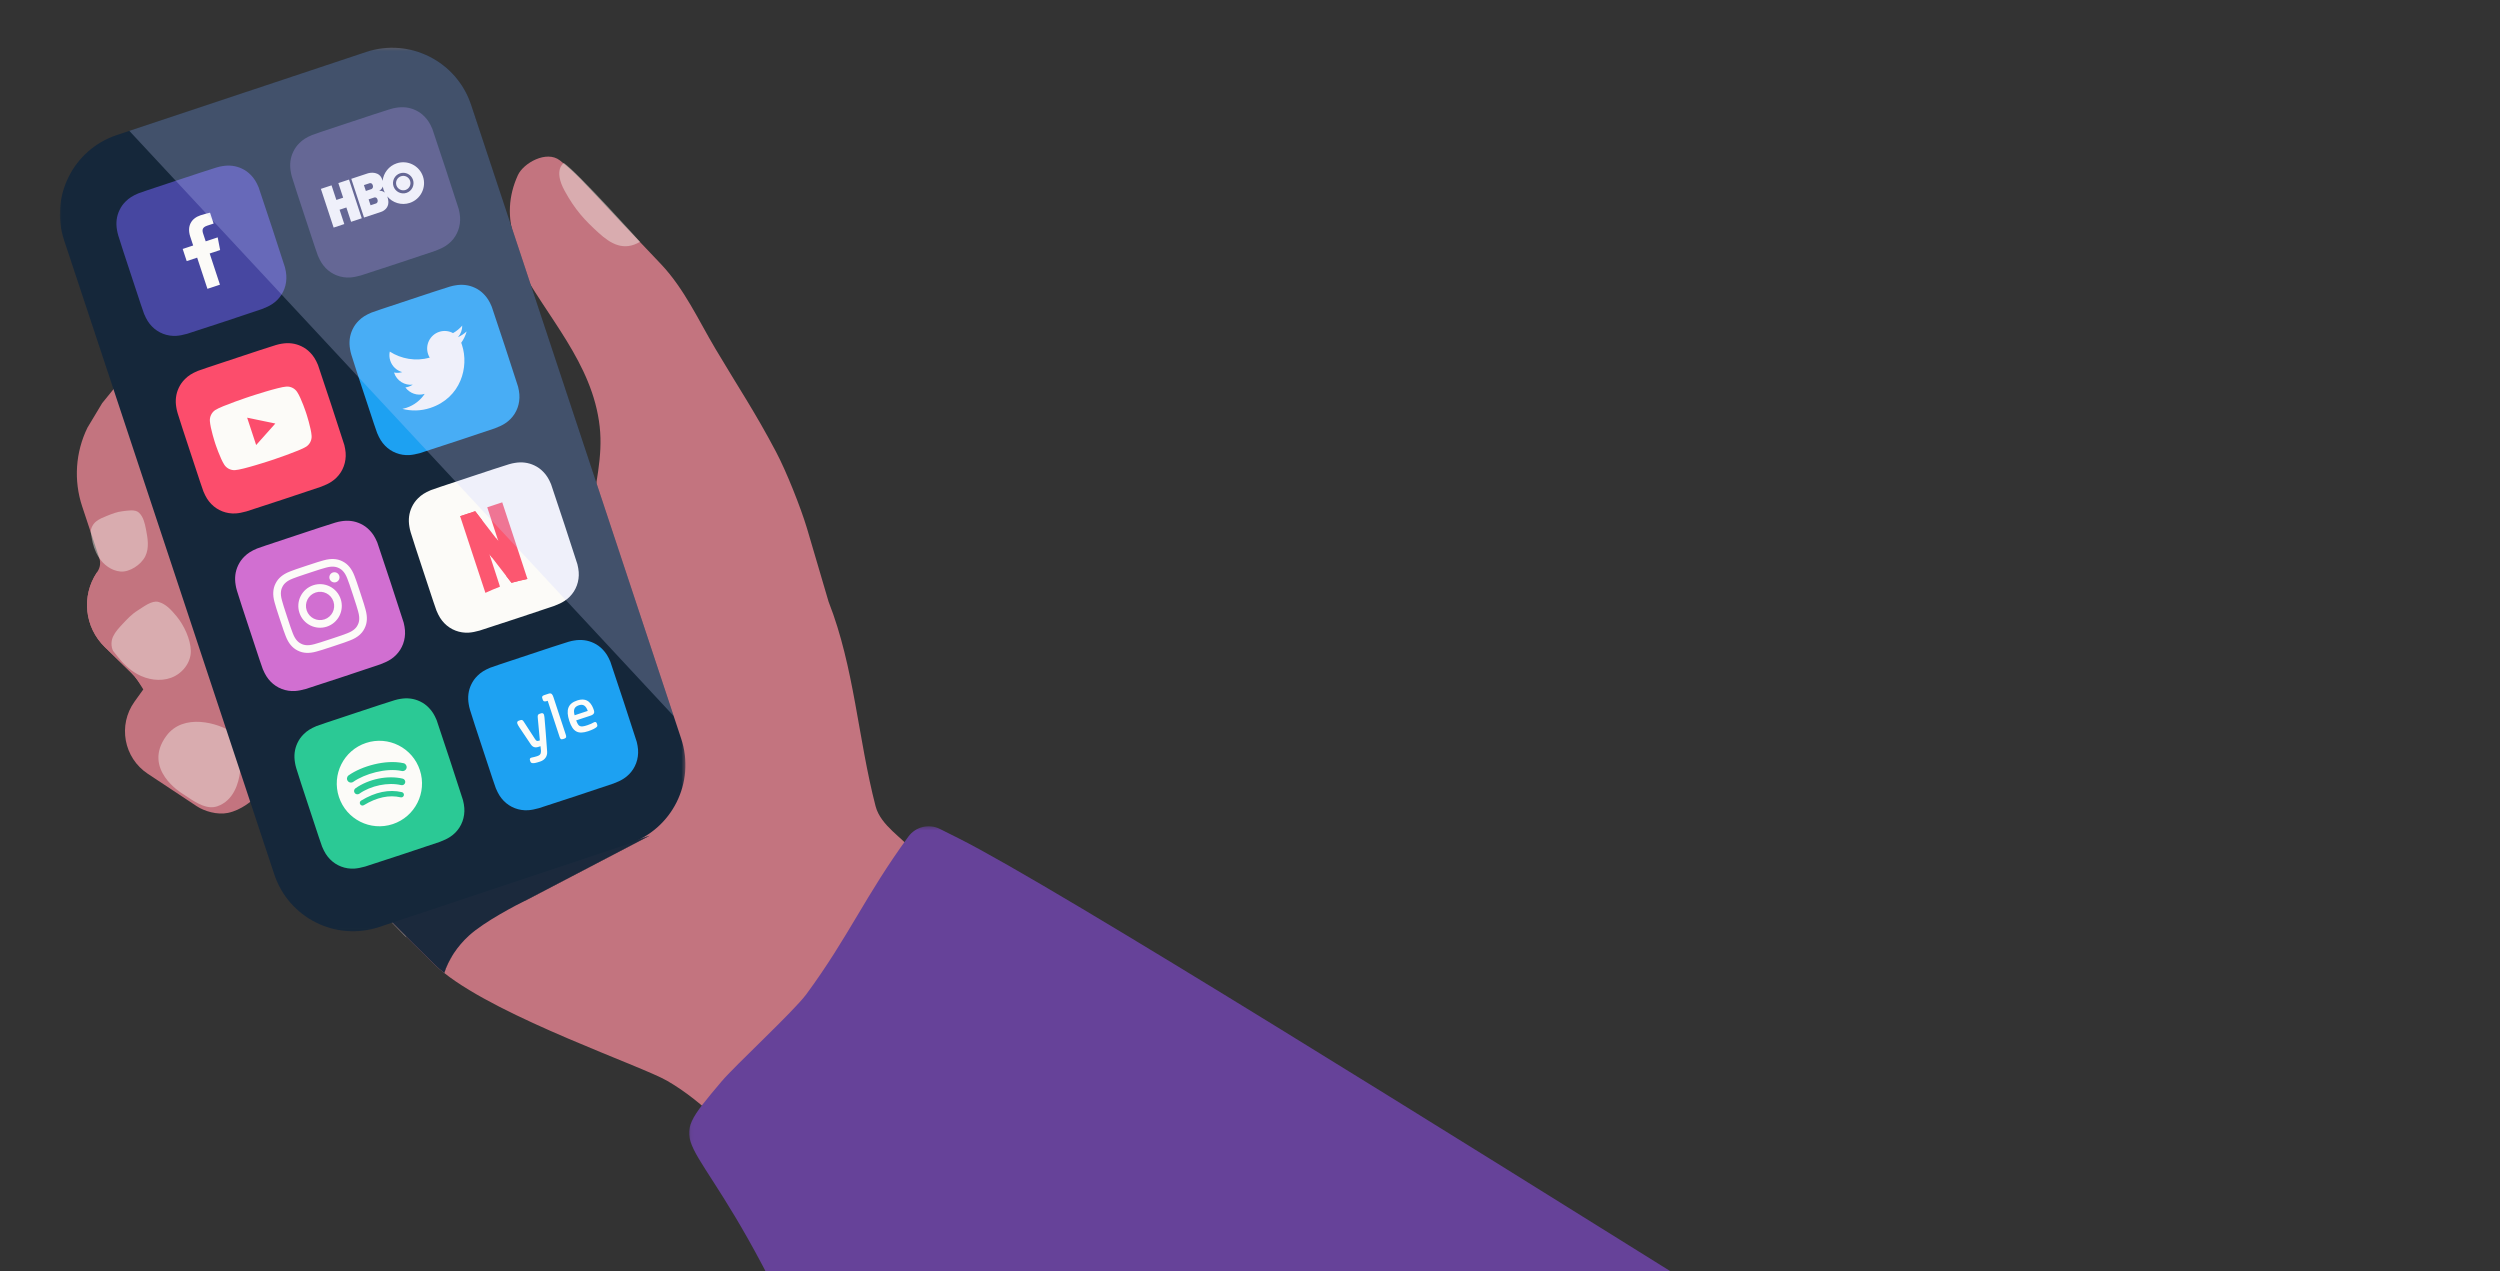 <svg width="710" height="361" viewBox="0 0 710 361" xmlns="http://www.w3.org/2000/svg" xmlns:xlink="http://www.w3.org/1999/xlink">
    <rect x="0" y="0" width="710" height="361" fill="#333333" stroke="none"/>
    <title>
        1_1_example-2
    </title>
    <defs>
        <path id="a" d="M.072.333h299.225v161.8H.072z"/>
        <path id="c" d="M0 0h177.663v250.935H0z"/>
    </defs>
    <g fill="none" fill-rule="evenodd">
        <path d="M38.208 199.262l2.487-3.467-1.565-2.507c-.541-.797-1.161-1.536-1.851-2.208l-7.54-7.342c-5.72-5.57-6.67-14.439-2.258-21.1l.236-.357c.752-1.136.925-2.561.465-3.845l-4.851-14.638c-2.44-7.363-1.896-15.392 1.515-22.356l4.165-6.938 4.679-5.763 144.646 184.464c-5.254-3.694-10.822-6.893-16.415-9.582-12.121-5.83-25.892-8.85-38.57-13.763-4.653-4.025-9.408-7.916-14.445-11.383-8-8.09-14.14-14.46-14.14-14.46l-23.042-16.842s-3.068 2.874-6.995 3.692c-3.002.626-6.675-.461-8.85-1.902l-13.92-9.22c-6.823-4.52-8.528-13.826-3.751-20.483" fill="#C3747F"/>
        <path d="M67.288 213.79c-.683-2.06.529-4.524-1.262-5.744-4.026-2.745-13.96-5.626-18.8.968-6.932 9.443 4.458 16.294 4.458 16.294l1.903 1.261c2.442 1.617 5.342 3.367 8.113 2.421 4.716-1.608 6.074-6.69 6.455-9.623.187-1.44.02-2.902-.437-4.28l-.43-1.297z" fill="#F4F0E9" opacity=".45"/>
        <path d="M61.146 195.257l-.541-1.632c-3.049 7.003-16.406 7.116-21.475-.337-.542-.797-1.162-1.536-1.851-2.208l-7.54-7.342c-5.72-5.57-6.67-14.439-2.258-21.1" fill="#C3747F"/>
        <path fill="#F4F0E9" d="M187.718 212.109l-72.49 53.859 10.319 10.541-18.132-18.522L94.01 244.27z"/>
        <path d="M133.161 265.742c4.406-4.032 13.592-8.783 16.534-10.22l34.764-18.165-73.512 24.196c-9.318-9.38-16.938-17.283-16.938-17.283l63.348-89.976c.165 6.808 1.47 13.517 3.315 20.082 1.81 6.443 11.62 3.135 9.82-3.272-2.28-8.112-3.43-16.369-2.488-24.785.961-8.606 3.288-16.456 2.302-25.21-2.038-18.09-15.077-31.052-23.272-46.495.017-2.372-.175-4.648-.869-6.692-2.084-6.148-1.79-12.256.919-18.185 1.551-3.398 8.129-7.163 11.937-4.175 2.075 1.629 4.05 3.416 5.887 5.311 4.042 4.17 7.957 8.462 11.942 12.687 3.609 3.826 7.25 7.62 10.864 11.444 6.657 7.044 10.6 15.856 15.469 24.053 6.607 11.126 11.171 17.829 17.215 29.273 2.915 5.521 6.938 15.594 8.783 21.706l6.144 20.868.035.09c7.252 18.502 8.32 38.752 13.311 57.992 1.434 5.526 8.011 9.206 10.011 12.19-1.086.139 1.92.729 1.104 1.712-3.975 4.783-9.399 9.285-9.444 15.144-2.857 4.382 49.883 25.571 46.932 29.889-5.582 8.166-50.416 13.713-54.601 22.655-5.815 12.423-25.48 3.895-25.566 17.66-.065-.064-1.394 1.734-1.459 1.67-7.429-7.324-15.33-16.688-26.182-22.962-7.363-4.256-47.09-17.768-63.302-30.614 1.191-3.792 3.741-7.609 6.997-10.588" fill="#C3747F"/>
        <path d="M110.947 261.553l73.512-24.196-34.764 18.164c-2.942 1.438-12.128 6.189-16.534 10.22-3.256 2.98-5.805 6.796-6.997 10.589-1.023-.811-1.96-1.62-2.782-2.423-4.149-4.055-8.446-8.34-12.435-12.354" fill="#C3747F"/>
        <path d="M110.947 261.553l73.512-24.196-34.764 18.164c-2.942 1.438-12.128 6.189-16.534 10.22-3.256 2.98-5.805 6.796-6.997 10.589-1.023-.811-1.96-1.62-2.782-2.423-4.149-4.055-8.446-8.34-12.435-12.354" fill="#1B293C"/>
        <g transform="translate(195.63 234.33)">
            <mask id="b" fill="#fff">
                <use xlink:href="#a"/>
            </mask>
            <path d="M25.485 133.978C.362 83.154-8.21 93.606 9.25 72.847c3.797-4.515 20.603-20.023 24.148-24.851 12.107-16.489 16.625-27.83 28.946-44.725 2.053-2.817 5.832-3.745 8.945-2.187L76.514 3.7c27.126 13.55 142.96 86.073 215.88 131.485 13.128 8.177 6.129 28.524-9.235 26.85L25.485 133.979z" fill="#664299" mask="url(#b)"/>
        </g>
        <path d="M160.368 54.208c3.013 5.498 5.727 8.35 9.623 11.905 3.53 3.222 7.183 5.271 11.776 2.571 0 0-17.692-19.695-21.625-22.386 0 0-3.102 1.84.226 7.91z" fill-opacity=".45" fill="#F4F0E9"/>
        <g transform="translate(17 14.04)">
            <mask id="d" fill="#fff">
                <use xlink:href="#c"/>
            </mask>
            <path d="M161.519 225.627c12.354-4.117 19.04-17.497 14.935-29.884L116.779 15.696C112.674 3.309 99.33-3.396 86.976.721L16.144 24.324C3.79 28.441-2.896 41.82 1.21 54.208l59.675 180.047c4.105 12.388 17.449 19.092 29.803 14.975l70.832-23.603z" fill="#15273A" mask="url(#d)"/>
        </g>
        <path d="M133.633 135.415c-8.369 2.769-10.814 3.588-11.276 3.784-1.67.712-2.65 1.337-3.623 2.303-.75.744-1.287 1.496-1.747 2.453-.836 1.744-1.07 3.628-.713 5.656.174.985.197 1.19 1.77 5.993.523 1.601 1.22 3.706 2.149 6.531 2.76 8.385 3.575 10.834 3.772 11.296.69 1.63 1.3 2.598 2.234 3.567 1.787 1.857 4.358 2.844 6.948 2.672.897-.06 1.848-.244 3.038-.577.504-.142 5.568-1.8 10.63-3.476 5.064-1.675 10.124-3.357 10.6-3.541 1.336-.513 2.088-.88 2.885-1.394 2.198-1.416 3.65-3.706 3.995-6.303.174-1.306.09-2.49-.308-4.12-.087-.356-1.893-5.88-3.707-11.394-1.814-5.514-3.64-11.02-3.782-11.358-.657-1.572-1.29-2.566-2.23-3.527-.77-.786-1.512-1.318-2.49-1.79-1.745-.83-3.622-1.067-5.646-.707-.981.174-1.18.196-5.975 1.773l-6.524 2.159z" fill="#FCFBF8"/>
        <path d="M138.378 144.07l1.575 4.816 1.575 4.814-.762-.986-.002-.002 3.015 10.88c.97 1.255 1.488 1.924 1.492 1.926.005.003.296-.074.648-.171 1.063-.295 2.397-.612 3.421-.815.238-.047.439-.098.447-.112.008-.015-1.598-4.916-3.569-10.892l-3.584-10.865-2.128.703-2.128.705zM130.675 146.604l3.58 10.878c1.97 5.984 3.588 10.884 3.598 10.889.01.004.368-.153.796-.35.428-.197 1.022-.463 1.32-.59.457-.195 1.83-.75 1.992-.804.047-.016-.031-.262-1.46-4.627l-1.509-4.61.656.85.232.301-3.014-10.879-.339-.438-1.519-1.967-.054-.07-2.139.709-2.14.708z" fill="#FC5770"/>
        <path d="M130.675 146.604l8.319 10.791-.002-.005.656.85c3.654 4.736 5.615 7.275 5.623 7.278.005.003.297-.074.648-.171 1.064-.295 2.397-.612 3.421-.815.236-.047.436-.097.447-.112l-8.26-10.722.001.002-.762-.986-4.239-5.49-1.519-1.967-.054-.07-2.139.709-2.14.708z" fill="#FC5770"/>
        <path d="M150.484 185.849c-8.369 2.768-10.814 3.587-11.276 3.784-1.67.712-2.65 1.336-3.623 2.303-.75.744-1.287 1.496-1.747 2.453-.836 1.744-1.07 3.628-.713 5.656.174.985.198 1.19 1.77 5.993.523 1.601 1.22 3.706 2.149 6.53 2.76 8.386 3.575 10.834 3.772 11.297.69 1.63 1.3 2.597 2.234 3.567 1.787 1.856 4.358 2.843 6.948 2.672.897-.06 1.848-.244 3.038-.577.504-.142 5.568-1.801 10.63-3.477 5.064-1.675 10.124-3.356 10.6-3.54 1.336-.514 2.089-.88 2.885-1.394 2.198-1.417 3.65-3.707 3.995-6.303.174-1.306.09-2.492-.308-4.12-.087-.356-1.893-5.88-3.707-11.394-1.815-5.514-3.64-11.02-3.782-11.358-.657-1.572-1.29-2.566-2.23-3.527-.77-.787-1.512-1.318-2.49-1.79-1.745-.83-3.622-1.067-5.646-.707-.981.174-1.18.196-5.975 1.773l-6.524 2.159z" fill="#1DA1F2"/>
        <path d="M150.673 216.363c.136.292.346.35.554.368h.007l-.561-.368zM159.904 209.898l.401-.132c.557-.185.56-.56.393-1.067l-3.513-10.675c-.221-.675-.508-1.31-1.338-1.034l-1.23.407c-.222.073-.814.269-.621.855l.18.545c.075.23.315.578 1.072.328l.303-.1 3.376 10.26c.181.548.39.807.977.613M153.404 216.281c1.316-.435 2.06-1.466 1.988-2.758-.13-2.345-.728-9.397-.734-9.466 0 0-.05-.75-.157-1.072-.123-.373-.443-.534-.816-.41l-.485.16c-.422.14-.541.412-.478 1.087l.597 6.445-.306.102c-.464.153-.696.101-1.076-.5l-3.093-4.77-.034-.052c-.237-.364-.46-.707-.934-.55l-.514.17c-.415.137-.572.43-.44.826.078.241.262.578.577 1.065l3.178 4.738c.587.899 1.258 1.143 2.245.817l.585-.194c.047.348.137 1.067.138 1.351.007.925-.35 1.238-1.064 1.474-.59.195-.992.277-1.285.338-.176.036-.317.065-.441.106-.336.111-.46.378-.344.732l.113.344c.014.041.033.065.05.099l.56.368c.399.043.865-.018 2.17-.45M164.395 200.294c1.265-.419 2.015.165 2.53 1.601l-3.73 1.237c-.451-1.56-.083-2.412 1.2-2.838zm5.11 5.173c-.117-.355-.376-.494-.711-.383-.118.04-.23.102-.372.182-.278.157-.697.394-1.566.682-2.167.717-2.567.414-3.219-1.358l4.093-1.354c.986-.327 1.158-.86.945-1.508-.552-1.676-1.681-3.814-4.762-2.795-2.581.855-3.268 2.647-2.226 5.812 1.014 3.084 2.466 3.875 5.353 2.919 1.289-.426 2.077-.883 2.357-1.144.178-.157.341-.342.21-.738l-.103-.315z" fill="#FCFBF8"/>
        <path d="M116.782 84.981c-8.369 2.77-10.814 3.588-11.276 3.785-1.67.711-2.65 1.336-3.623 2.302-.75.744-1.287 1.496-1.747 2.453-.836 1.745-1.07 3.629-.713 5.657.174.985.197 1.19 1.77 5.993.523 1.6 1.22 3.706 2.149 6.53 2.76 8.385 3.575 10.834 3.772 11.297.69 1.63 1.3 2.597 2.234 3.567 1.787 1.856 4.358 2.843 6.948 2.672.897-.06 1.848-.245 3.038-.577.503-.143 5.568-1.801 10.63-3.477 5.064-1.675 10.124-3.356 10.6-3.541 1.336-.513 2.088-.88 2.885-1.393 2.198-1.417 3.65-3.707 3.995-6.303.174-1.306.09-2.492-.308-4.121-.087-.356-1.893-5.88-3.707-11.393-1.815-5.514-3.64-11.02-3.782-11.358-.657-1.572-1.29-2.566-2.23-3.527-.77-.787-1.512-1.319-2.49-1.79-1.745-.83-3.622-1.067-5.646-.707-.981.174-1.181.196-5.975 1.773l-6.524 2.158z" fill="#1DA1F2"/>
        <path d="M122.206 115.857c8.677-2.871 11.05-11.649 8.993-17.9-.067-.204-.139-.406-.215-.606.701-.972 1.228-2.07 1.547-3.228-.721.656-1.547 1.211-2.464 1.641.782-.908 1.225-2.082 1.214-3.303-.733.844-1.613 1.572-2.618 2.14-1.164-.635-2.578-.804-3.935-.355-2.605.861-4.02 3.679-3.162 6.29.123.371.283.719.478 1.038-3.986 1.1-8.082.368-11.35-1.724-.175.832-.141 1.722.144 2.588.54 1.641 1.85 2.815 3.395 3.243-.782.232-1.58.26-2.332.115l.02.06c.753 2.292 3.009 3.666 5.31 3.385-.36.24-.759.436-1.189.578-.303.101-.61.169-.914.208 1.218 1.681 3.41 2.472 5.487 1.828-1.197 1.803-2.982 3.232-5.192 3.963-.38.126-.764.229-1.147.307 2.53.651 5.266.613 7.93-.268" fill="#FCFBF8"/>
        <path d="M84.29 151.99c-8.368 2.77-10.813 3.589-11.276 3.785-1.67.712-2.65 1.337-3.623 2.303-.75.744-1.287 1.496-1.746 2.453-.836 1.744-1.071 3.628-.713 5.656.173.985.197 1.19 1.769 5.993.523 1.601 1.22 3.706 2.15 6.532 2.759 8.384 3.575 10.832 3.772 11.295.69 1.63 1.3 2.598 2.233 3.567 1.788 1.856 4.359 2.843 6.949 2.672.896-.06 1.847-.244 3.038-.577.503-.142 5.568-1.8 10.63-3.476 5.063-1.675 10.124-3.357 10.6-3.542 1.335-.512 2.088-.88 2.885-1.393 2.198-1.416 3.65-3.707 3.994-6.303.175-1.306.09-2.491-.308-4.12-.087-.356-1.892-5.88-3.706-11.394-1.815-5.514-3.641-11.02-3.782-11.358-.658-1.572-1.29-2.566-2.23-3.527-.77-.786-1.512-1.318-2.491-1.79-1.745-.83-3.621-1.067-5.645-.707-.982.174-1.181.196-5.976 1.773l-6.524 2.159z" fill="#D16FD1"/>
        <path d="M89.642 168.27c2.102-.695 4.367.45 5.061 2.557.694 2.108-.448 4.38-2.55 5.076-2.101.695-4.367-.45-5.06-2.557-.694-2.108.447-4.38 2.549-5.075zm-.679-2.062c-3.238 1.071-4.997 4.572-3.928 7.819 1.068 3.246 4.56 5.009 7.797 3.937 3.238-1.071 4.996-4.57 3.928-7.817-1.069-3.247-4.56-5.01-7.797-3.939zm5.566-3.622c-.757.25-1.168 1.068-.918 1.827.25.758 1.065 1.17 1.822.92.756-.25 1.167-1.068.918-1.826-.25-.76-1.066-1.172-1.822-.921zm-7.744.455l1.024-.34c3.048-1.008 3.413-1.116 4.635-1.46 1.13-.317 1.795-.33 2.25-.307.6.032 1.062.154 1.593.423.532.268.904.568 1.288 1.033.289.351.675.896 1.092 1.995.452 1.189.583 1.547 1.589 4.602 1.005 3.055 1.113 3.421 1.455 4.647.317 1.133.33 1.8.306 2.254-.03.603-.153 1.066-.422 1.598-.267.533-.565.907-1.03 1.29-.35.29-.893.677-1.99 1.097-1.185.453-1.543.584-4.59 1.592-3.049 1.01-3.414 1.117-4.636 1.46-1.13.317-1.795.33-2.25.307-.6-.031-1.063-.153-1.594-.422-.532-.268-.904-.567-1.287-1.033-.29-.351-.675-.895-1.093-1.995-.452-1.188-.582-1.547-1.588-4.604-1.006-3.057-1.114-3.421-1.456-4.646-.317-1.133-.33-1.8-.307-2.256.031-.602.154-1.066.421-1.599.268-.533.567-.907 1.031-1.29.351-.291.894-.677 1.99-1.097 1.038-.396 1.441-.545 3.569-1.252v.003zm.345-2.402c-3.1 1.026-3.485 1.168-4.684 1.627-1.197.458-1.963.926-2.596 1.449-.655.54-1.163 1.142-1.588 1.99-.426.845-.606 1.613-.65 2.462-.044.822.037 1.718.384 2.954.347 1.24.461 1.635 1.484 4.743 1.024 3.11 1.166 3.494 1.622 4.697.457 1.2.923 1.968 1.445 2.602.54.657 1.14 1.167 1.984 1.593.844.426 1.61.608 2.457.652.82.043 1.712-.039 2.946-.385 1.236-.348 1.63-.463 4.73-1.489 3.1-1.026 3.484-1.167 4.684-1.626 1.196-.458 1.963-.926 2.597-1.45.654-.54 1.16-1.142 1.586-1.99.425-.846.605-1.613.65-2.462.041-.822-.04-1.718-.384-2.954-.347-1.24-.46-1.634-1.484-4.743-1.023-3.108-1.165-3.494-1.622-4.697-.458-1.2-.925-1.968-1.445-2.603-.54-.656-1.14-1.165-1.985-1.591-.845-.427-1.608-.608-2.456-.652-.821-.042-1.715.04-2.948.386-1.237.347-1.629.462-4.73 1.488l.003-.001zM67.658 80.438l-1.17.388 1.17-.388M65.884 81.025l-.199.066.2-.066M70.685 79.437l-.027.008.027-.008M68.726 80.085l-.632.209.632-.209M70.654 79.447l-1.119.37 1.12-.37M69.315 79.89l-.272.09.272-.09" fill="#FCFBF8"/>
        <path d="M101.141 202.424c-8.368 2.77-10.813 3.588-11.276 3.785-1.67.711-2.65 1.336-3.623 2.303-.75.743-1.287 1.495-1.747 2.452-.835 1.745-1.07 3.629-.712 5.657.173.985.197 1.19 1.769 5.993.524 1.6 1.22 3.706 2.15 6.531 2.759 8.385 3.575 10.833 3.772 11.296.69 1.63 1.3 2.597 2.233 3.567 1.788 1.856 4.359 2.843 6.949 2.672.896-.06 1.847-.245 3.038-.577.503-.143 5.568-1.801 10.63-3.476 5.063-1.676 10.124-3.357 10.6-3.542 1.335-.513 2.088-.88 2.885-1.393 2.198-1.417 3.65-3.707 3.994-6.303.175-1.306.09-2.491-.308-4.121-.087-.355-1.892-5.88-3.706-11.393-1.815-5.514-3.641-11.02-3.782-11.358-.658-1.572-1.29-2.566-2.23-3.527-.77-.787-1.512-1.319-2.491-1.79-1.745-.83-3.621-1.067-5.645-.707-.982.174-1.181.196-5.976 1.773l-6.524 2.158z" fill="#2BC995"/>
        <path d="M114.118 218.962h-.001c-4.431-.98-10.611.839-13.794 3.086-.512.36-1.218.238-1.578-.275-.36-.512-.237-1.22.274-1.582 3.654-2.58 10.484-4.574 15.585-3.447.612.135.997.741.862 1.353-.133.613-.739 1-1.348.865m.954 3.309c-.12.508-.628.824-1.135.703-3.718-.882-8.61.125-11.899 2.447-.426.3-1.015.199-1.315-.229-.3-.428-.197-1.017.229-1.318 3.757-2.652 9.15-3.754 13.418-2.742.507.12.823.63.702 1.139m-.374 3.603c-.095.407-.501.66-.908.565-3.243-.76-6.764-.01-10.464 2.23-.357.216-.821.101-1.036-.257-.215-.357-.102-.822.256-1.038 4.049-2.452 7.948-3.264 11.589-2.409.406.096.658.502.563.91m-10.744-14.88v-.001c-6.349 2.1-9.798 8.965-7.703 15.33 2.096 6.367 8.941 9.824 15.29 7.724 6.35-2.101 9.798-8.965 7.703-15.331-2.095-6.366-8.94-9.824-15.29-7.723" fill="#FCFBF8"/>
        <path d="M99.93 34.548c-8.368 2.769-10.813 3.587-11.275 3.784-1.67.712-2.65 1.337-3.623 2.303-.75.744-1.287 1.496-1.747 2.453-.836 1.744-1.07 3.628-.713 5.656.174.985.198 1.19 1.77 5.993.523 1.601 1.22 3.706 2.149 6.531 2.76 8.385 3.575 10.833 3.772 11.296.69 1.63 1.3 2.597 2.234 3.567 1.787 1.856 4.358 2.843 6.948 2.672.897-.06 1.848-.244 3.038-.577.504-.142 5.568-1.8 10.63-3.476 5.064-1.675 10.124-3.357 10.6-3.542 1.336-.512 2.089-.88 2.885-1.393 2.198-1.417 3.65-3.707 3.995-6.303.174-1.306.09-2.491-.308-4.12-.087-.356-1.893-5.88-3.707-11.394-1.815-5.514-3.64-11.02-3.782-11.358-.657-1.572-1.29-2.566-2.23-3.527-.77-.786-1.512-1.318-2.491-1.79-1.744-.83-3.62-1.067-5.645-.707-.981.174-1.18.196-5.975 1.773l-6.524 2.159z" fill="#444472"/>
        <path fill="#FCFBF8" d="M97.456 56.144l-1.933.64-1.364-4.148-3.029 1.002 3.62 10.996 3.027-1.002-1.34-4.07 1.934-.64 1.34 4.07 3.028-1.001-3.62-10.997-3.028 1.002zM115.441 54.778c-1.528.506-3.18-.33-3.685-1.86-.504-1.533.33-3.19 1.856-3.696 1.528-.506 3.181.33 3.686 1.861.504 1.532-.329 3.19-1.857 3.695m-7.651-.67c.366-.2.747-.551.913-1.14.05.296.121.593.218.887.099.3.22.585.359.858-.855-.774-1.85-.406-1.49-.605m-2.28-.414l-1.61.533-.547-1.66 1.61-.533s.643-.22.904.575c.262.794-.357 1.085-.357 1.085m1.34 4.07l-1.611.534-.553-1.68 1.61-.533s.645-.213.9.562c.277.84-.346 1.118-.346 1.118m5.827-11.386c-2.264.75-3.773 2.75-4.018 4.984-.03-.12-.066-.244-.109-.373-.774-2.351-3.31-2.022-4.147-1.744l-4.639 1.535 3.619 10.996 4.833-1.599s2.941-.83 1.836-4.19c-.026-.078-.053-.153-.081-.224 1.504 1.827 4.03 2.643 6.406 1.857 3.09-1.023 4.776-4.376 3.756-7.476-1.02-3.1-4.365-4.788-7.456-3.766"/>
        <path d="M113.886 50.05c-1.074.356-1.657 1.517-1.303 2.593.354 1.077 1.512 1.662 2.586 1.306 1.073-.355 1.657-1.515 1.302-2.592-.354-1.077-1.512-1.662-2.585-1.306" fill="#FCFBF8"/>
        <path d="M67.44 101.557c-8.37 2.769-10.814 3.588-11.277 3.785-1.67.711-2.65 1.336-3.623 2.302-.75.744-1.287 1.496-1.747 2.453-.835 1.745-1.07 3.628-.712 5.657.173.985.197 1.19 1.769 5.993.524 1.6 1.22 3.706 2.15 6.53 2.759 8.385 3.575 10.834 3.771 11.297.69 1.63 1.3 2.597 2.234 3.566 1.788 1.857 4.359 2.844 6.949 2.672.896-.06 1.847-.244 3.037-.576.504-.143 5.569-1.801 10.631-3.476 5.063-1.676 10.124-3.358 10.6-3.542 1.335-.513 2.089-.88 2.885-1.394 2.198-1.416 3.649-3.706 3.994-6.303.175-1.305.09-2.49-.308-4.12-.087-.356-1.892-5.88-3.706-11.393-1.815-5.515-3.641-11.021-3.782-11.358-.658-1.572-1.29-2.567-2.23-3.527-.77-.787-1.513-1.319-2.491-1.79-1.745-.83-3.62-1.067-5.646-.708-.98.175-1.18.197-5.975 1.773l-6.524 2.16z" fill="#FC4D6C"/>
        <path d="M72.748 126.392l-2.558-7.772 8.008 1.66-5.45 6.112zm8.609-16.605c-2.206.115-10.297 2.792-10.297 2.792s-8.092 2.677-9.94 3.88c-.987.659-1.587 1.852-1.52 3.06.136 2.205 1.52 6.411 1.52 6.411s1.392 4.228 2.584 6.059c.664 1.012 1.825 1.598 3.03 1.53 2.228-.12 10.298-2.791 10.298-2.791s8.092-2.677 9.94-3.88c1.008-.666 1.593-1.83 1.526-3.04-.135-2.204-1.52-6.41-1.52-6.41s-1.37-4.235-2.59-6.08c-.664-1.012-1.826-1.598-3.031-1.531z" fill="#FCFBF8"/>
        <path d="M80.942 75.967c-.087-.356-1.892-5.88-3.707-11.393-1.814-5.514-3.64-11.02-3.78-11.358-.659-1.572-1.292-2.566-2.23-3.527-.771-.787-1.513-1.319-2.493-1.79-1.744-.83-3.62-1.067-5.644-.707-.981.174-1.181.196-5.975 1.773l-6.525 2.158c-8.368 2.77-10.813 3.588-11.276 3.785-1.67.712-2.65 1.336-3.622 2.302-.75.744-1.288 1.496-1.747 2.453-.836 1.745-1.071 3.629-.713 5.657.173.985.197 1.19 1.77 5.993.522 1.601 1.219 3.706 2.148 6.531 2.76 8.384 3.576 10.833 3.773 11.296.69 1.63 1.299 2.597 2.233 3.567 1.788 1.857 4.358 2.843 6.948 2.672.897-.06 1.848-.245 3.038-.577.504-.143 5.569-1.801 10.632-3.476 5.062-1.676 10.123-3.357 10.599-3.542 1.335-.513 2.088-.88 2.885-1.393 2.197-1.416 3.65-3.707 3.994-6.303.174-1.306.09-2.491-.308-4.121" fill="#4747A1"/>
        <path d="M62.466 80.85l-2.915-8.857 2.965-.981-.692-3.6-3.408 1.129-.726-2.204c-.329-.999-.276-1.772 1.153-2.245l1.823-.604-1.016-3.087c-.33.063-1.442.327-2.702.743-2.628.87-3.897 3.074-2.925 6.028l.838 2.545-2.973.984 1.136 3.451 2.972-.983 2.916 8.857" fill="#FCFBF8"/>
        <path d="M191.323 203.355L133.793 29.78c-4.113-12.411-17.482-19.129-29.86-15.004L36.731 37.169" fill="#CAD3FF" opacity=".25"/>
        <path d="M26.027 152.665c.318 1.979.922 3.89 1.964 5.534 1.389 2.193 3.63 3.867 6.194 4.114 2.565.247 5.874-1.888 7.079-4.33 1.162-2.357.696-5.108.202-7.622-.343-1.746-.75-3.607-2.015-4.772-1.103-1.016-3.185-.558-4.697-.394-1.512.164-2.97.744-4.407 1.319-1.054.42-2.125.852-3.03 1.569-.905.716-1.495 1.828-1.564 2.98l.274 1.602zM33.372 186.437c1.545 1.995 3.385 3.756 5.577 4.98 2.923 1.633 6.532 2.219 9.67 1.059 3.14-1.16 5.62-4.252 5.577-7.606-.043-3.237-1.954-7.328-4.024-9.812-1.437-1.725-3.016-3.543-5.183-4.115-1.89-.5-4.203 1.394-5.87 2.418-1.667 1.025-3.024 2.476-4.36 3.909-.979 1.05-1.973 2.122-2.603 3.414-.63 1.293-.66 2.842-.054 4.147l1.27 1.606z" fill="#F4F0E9" opacity=".45"/>
    </g>
</svg>
